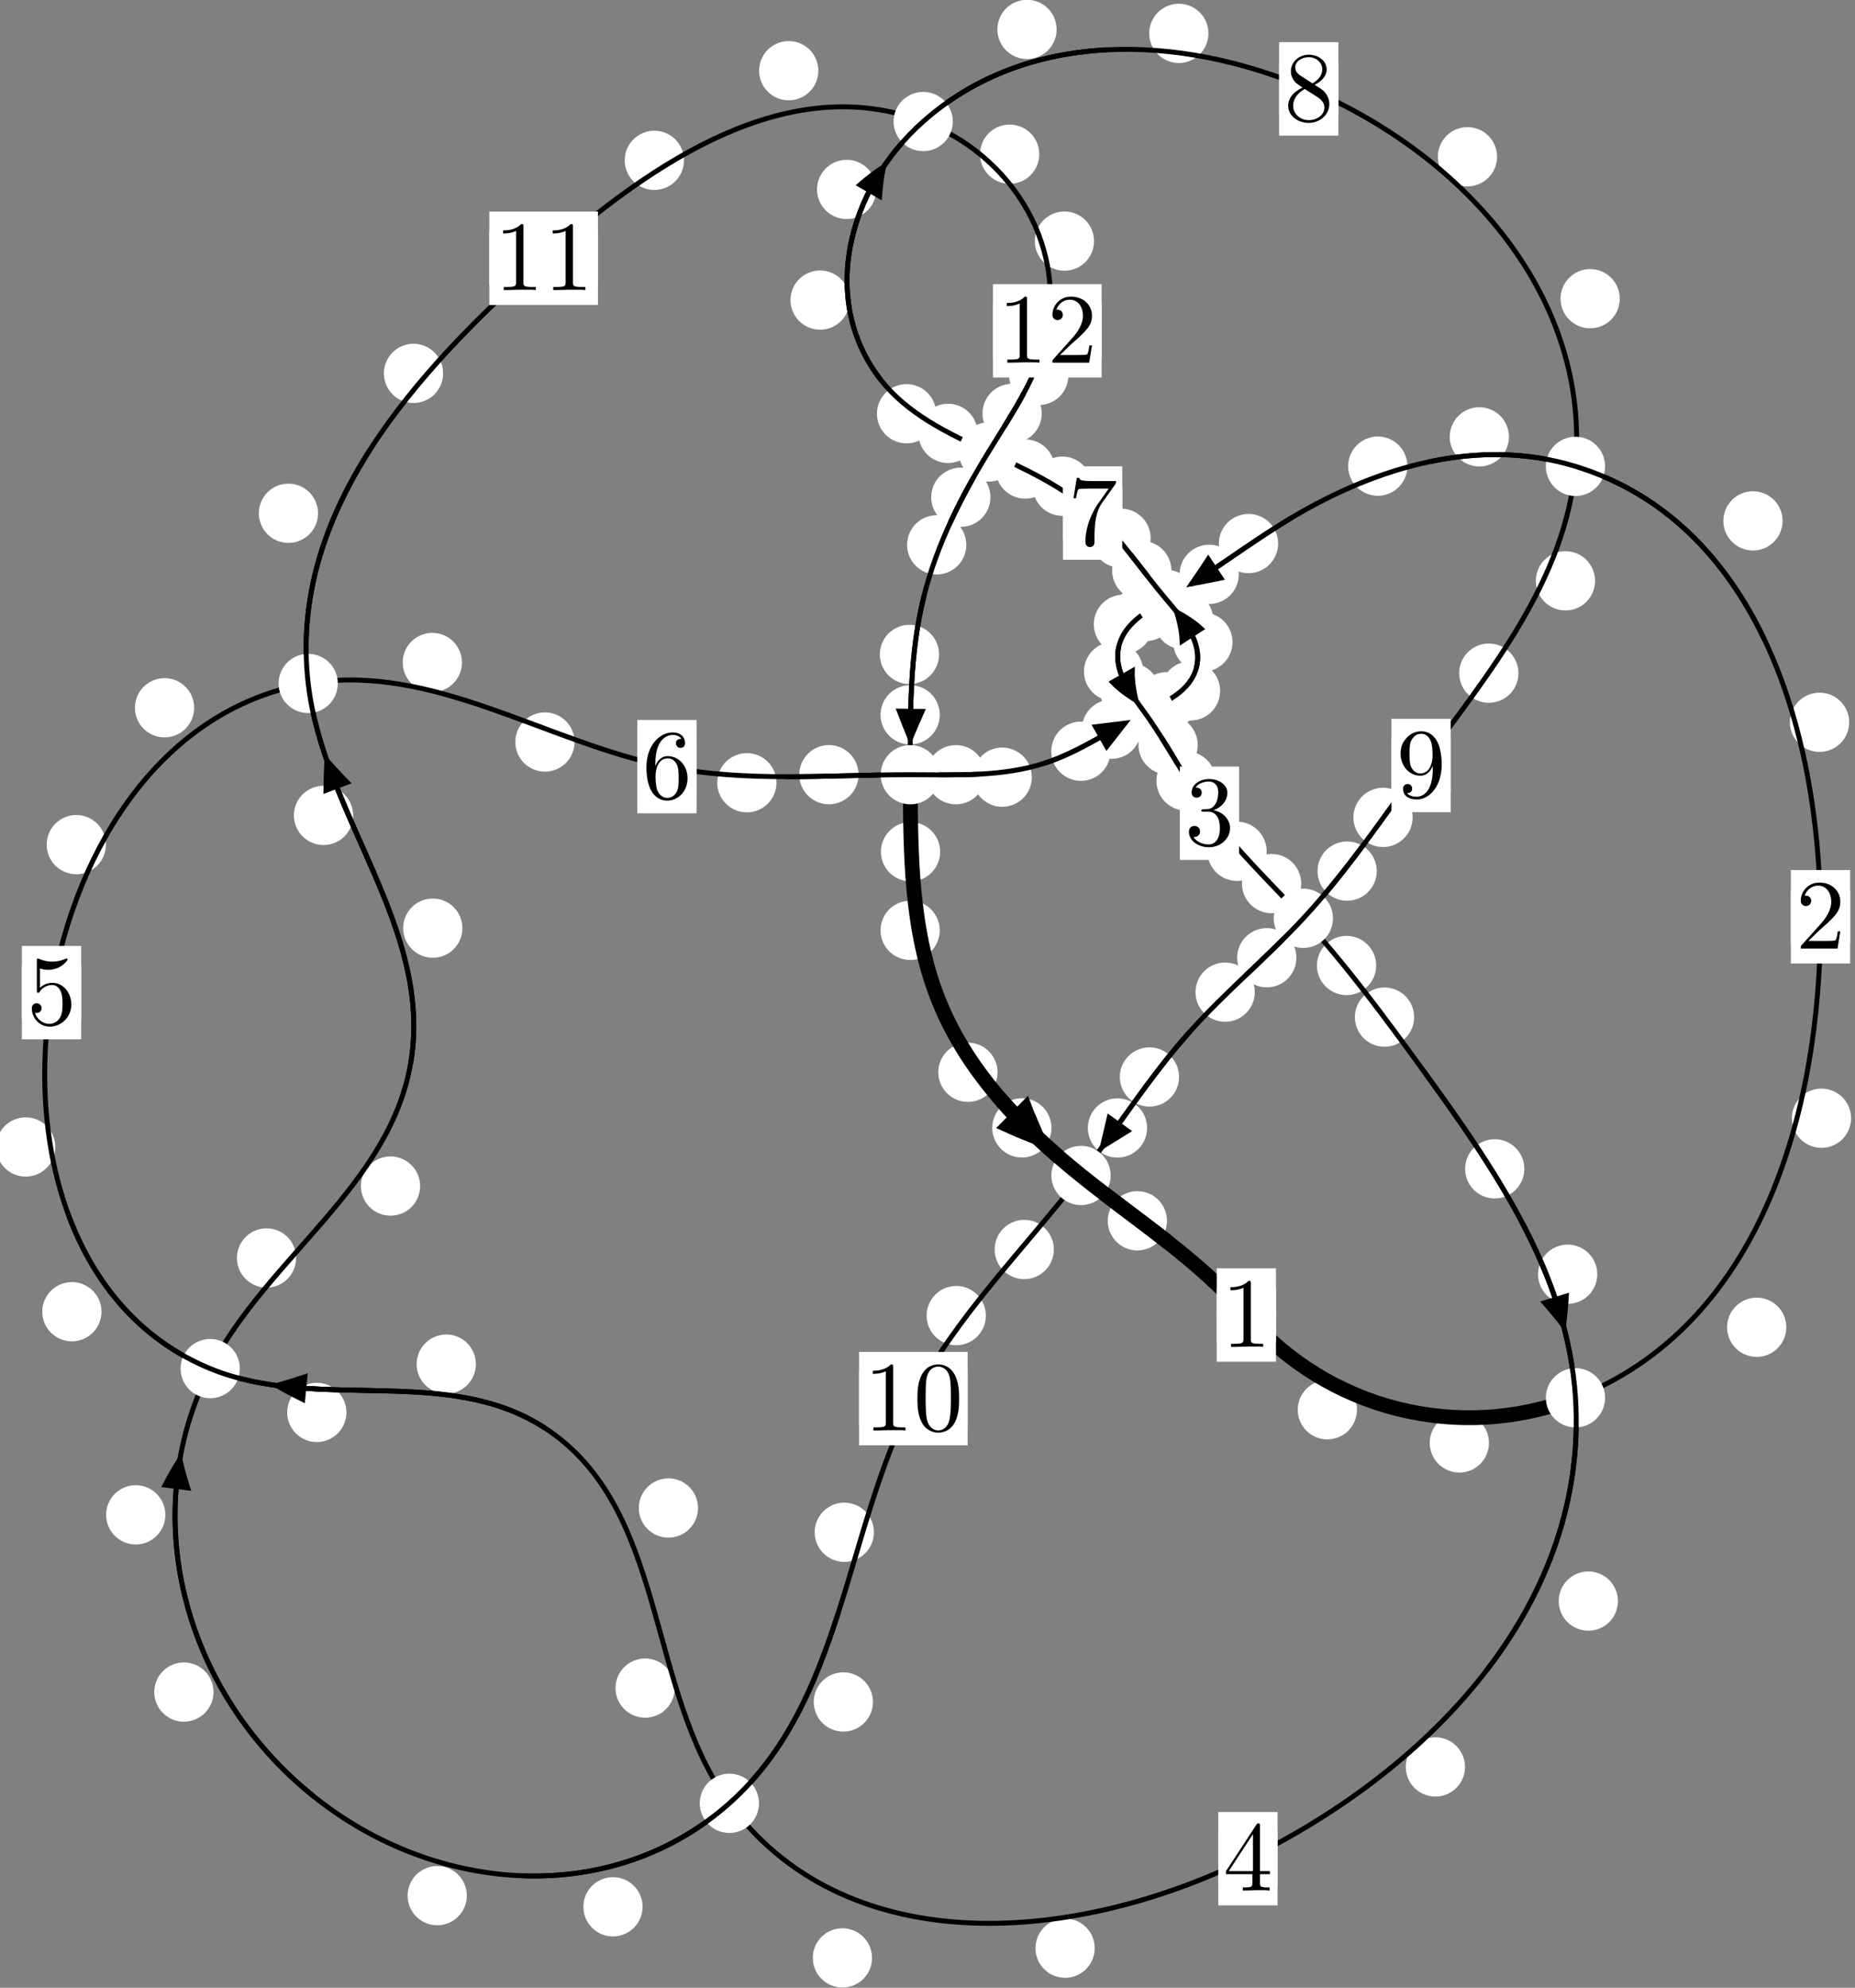 <?xml version="1.0"?>
<!-- Created by MetaPost 1.999 on 2021.07.05:2358 -->
<svg version="1.1" xmlns="http://www.w3.org/2000/svg" xmlns:xlink="http://www.w3.org/1999/xlink" width="187.21" height="200.514" viewBox="0 0 187.21 200.514">
<rect x="0" y="0" width="187.21" height="200.514" fill="#808080" stroke="none"/>
<!-- Original BoundingBox: -159.394974 -59.492401 27.815140 141.021103 -->
  <defs>
    <g transform="scale(0.01,0.01)" id="GLYPHcmr10_48">
      <path style="fill-rule: evenodd;" d="M460 -320C460 -400,455 -480,420 -554C374 -650,292 -666,250 -666C190 -666,117 -640,76 -547C44 -478,39 -400,39 -320C39 -245,43 -155,84 -79C127 2,200 22,249 22C303 22,379 1,423 -94C455 -163,460 -241,460 -320M249 -0C210 -0,151 -25,133 -121C122 -181,122 -273,122 -332C122 -396,122 -462,130 -516C149 -635,224 -644,249 -644C282 -644,348 -626,367 -527C377 -471,377 -395,377 -332C377 -257,377 -189,366 -125C351 -30,294 -0,249 -0"></path>
    </g>
    <g transform="scale(0.01,0.01)" id="GLYPHcmr10_49">
      <path style="fill-rule: evenodd;" d="M294 -640C294 -664,294 -666,271 -666C209 -602,121 -602,89 -602L89 -571C109 -571,168 -571,220 -597L220 -79C220 -43,217 -31,127 -31L95 -31L95 -0L257 -0L130 -3L217 -3L257 -3L297 -3L384 -3L419 -0L419 -31L387 -31C297 -31,294 -42,294 -79"></path>
    </g>
    <g transform="scale(0.01,0.01)" id="GLYPHcmr10_50">
      <path style="fill-rule: evenodd;" d="M127 -77L233 -180C389 -318,449 -372,449 -472C449 -586,359 -666,237 -666C124 -666,50 -574,50 -485C50 -429,100 -429,103 -429C120 -429,155 -441,155 -482C155 -508,137 -534,102 -534C94 -534,92 -534,89 -533C112 -598,166 -635,224 -635C315 -635,358 -554,358 -472C358 -392,308 -313,253 -251L61 -37C50 -26,50 -24,50 -0L421 -0L449 -174L424 -174C419 -144,412 -100,402 -85C395 -77,329 -77,307 -77"></path>
    </g>
    <g transform="scale(0.01,0.01)" id="GLYPHcmr10_51">
      <path style="fill-rule: evenodd;" d="M290 -352C372 -379,430 -449,430 -528C430 -610,342 -666,246 -666C145 -666,69 -606,69 -530C69 -497,91 -478,120 -478C151 -478,171 -500,171 -529C171 -579,124 -579,109 -579C140 -628,206 -641,242 -641C283 -641,338 -619,338 -529C338 -517,336 -459,310 -415C280 -367,246 -364,221 -363C213 -362,189 -360,182 -360C174 -359,167 -358,167 -348C167 -337,174 -337,191 -337L235 -337C317 -337,354 -269,354 -171C354 -35,285 -6,241 -6C198 -6,123 -23,88 -82C123 -77,154 -99,154 -137C154 -173,127 -193,98 -193C74 -193,42 -179,42 -135C42 -44,135 22,244 22C366 22,457 -69,457 -171C457 -253,394 -331,290 -352"></path>
    </g>
    <g transform="scale(0.01,0.01)" id="GLYPHcmr10_52">
      <path style="fill-rule: evenodd;" d="M294 -165L294 -78C294 -42,292 -31,218 -31L197 -31L197 -0L332 -0L238 -3L290 -3L332 -3L374 -3L427 -3L468 -0L468 -31L447 -31C373 -31,371 -42,371 -78L371 -165L471 -165L471 -196L371 -196L371 -651C371 -671,371 -677,355 -677C346 -677,343 -677,335 -665L28 -196L28 -165M300 -196L56 -196L300 -569"></path>
    </g>
    <g transform="scale(0.01,0.01)" id="GLYPHcmr10_53">
      <path style="fill-rule: evenodd;" d="M449 -201C449 -320,367 -420,259 -420C211 -420,168 -404,132 -369L132 -564C152 -558,185 -551,217 -551C340 -551,410 -642,410 -655C410 -661,407 -666,400 -666C399 -666,397 -666,392 -663C372 -654,323 -634,256 -634C216 -634,170 -641,123 -662C115 -665,113 -665,111 -665C101 -665,101 -657,101 -641L101 -345C101 -327,101 -319,115 -319C122 -319,124 -322,128 -328C139 -344,176 -398,257 -398C309 -398,334 -352,342 -334C358 -297,360 -258,360 -208C360 -173,360 -113,336 -71C312 -32,275 -6,229 -6C156 -6,99 -59,82 -118C85 -117,88 -116,99 -116C132 -116,149 -141,149 -165C149 -189,132 -214,99 -214C85 -214,50 -207,50 -161C50 -75,119 22,231 22C347 22,449 -74,449 -201"></path>
    </g>
    <g transform="scale(0.01,0.01)" id="GLYPHcmr10_54">
      <path style="fill-rule: evenodd;" d="M132 -328L132 -352C132 -605,256 -641,307 -641C331 -641,373 -635,395 -601C380 -601,340 -601,340 -556C340 -525,364 -510,386 -510C402 -510,432 -519,432 -558C432 -618,388 -666,305 -666C177 -666,42 -537,42 -316C42 -49,158 22,251 22C362 22,457 -72,457 -204C457 -331,368 -427,257 -427C189 -427,152 -376,132 -328M251 -6C188 -6,158 -66,152 -81C134 -128,134 -208,134 -226C134 -304,166 -404,256 -404C272 -404,318 -404,349 -342C367 -305,367 -254,367 -205C367 -157,367 -107,350 -71C320 -11,274 -6,251 -6"></path>
    </g>
    <g transform="scale(0.01,0.01)" id="GLYPHcmr10_55">
      <path style="fill-rule: evenodd;" d="M476 -609C485 -621,485 -623,485 -644L242 -644C120 -644,118 -657,114 -676L89 -676L56 -470L81 -470C84 -486,93 -549,106 -561C113 -567,191 -567,204 -567L411 -567C400 -551,321 -442,299 -409C209 -274,176 -135,176 -33C176 -23,176 22,222 22C268 22,268 -23,268 -33L268 -84C268 -139,271 -194,279 -248C283 -271,297 -357,341 -419"></path>
    </g>
    <g transform="scale(0.01,0.01)" id="GLYPHcmr10_56">
      <path style="fill-rule: evenodd;" d="M163 -457C117 -487,113 -521,113 -538C113 -599,178 -641,249 -641C322 -641,386 -589,386 -517C386 -460,347 -412,287 -377M309 -362C381 -399,430 -451,430 -517C430 -609,341 -666,250 -666C150 -666,69 -592,69 -499C69 -481,71 -436,113 -389C124 -377,161 -352,186 -335C128 -306,42 -250,42 -151C42 -45,144 22,249 22C362 22,457 -61,457 -168C457 -204,446 -249,408 -291C389 -312,373 -322,309 -362M209 -320L332 -242C360 -223,407 -193,407 -132C407 -58,332 -6,250 -6C164 -6,92 -68,92 -151C92 -209,124 -273,209 -320"></path>
    </g>
    <g transform="scale(0.01,0.01)" id="GLYPHcmr10_57">
      <path style="fill-rule: evenodd;" d="M367 -318L367 -286C367 -52,263 -6,205 -6C188 -6,134 -8,107 -42C151 -42,159 -71,159 -88C159 -119,135 -134,113 -134C97 -134,67 -125,67 -86C67 -19,121 22,206 22C335 22,457 -114,457 -329C457 -598,342 -666,253 -666C198 -666,149 -648,106 -603C65 -558,42 -516,42 -441C42 -316,130 -218,242 -218C303 -218,344 -260,367 -318M243 -241C227 -241,181 -241,150 -304C132 -341,132 -391,132 -440C132 -494,132 -541,153 -578C180 -628,218 -641,253 -641C299 -641,332 -607,349 -562C361 -530,365 -467,365 -421C365 -338,331 -241,243 -241"></path>
    </g>
  </defs>
  <path d="M136.947 142.21C136.947 141.418,136.632 140.658,136.072 140.097C135.511 139.537,134.751 139.222,133.958 139.222C133.166 139.222,132.406 139.537,131.845 140.097C131.285 140.658,130.97 141.418,130.97 142.21C130.97 143.003,131.285 143.763,131.845 144.324C132.406 144.884,133.166 145.199,133.958 145.199C134.751 145.199,135.511 144.884,136.072 144.324C136.632 143.763,136.947 143.003,136.947 142.21Z" style="fill: rgb(100%,100%,100%);stroke: none;"></path>
  <path d="M128.772 132.654C128.772 131.862,128.458 131.101,127.897 130.541C127.337 129.98,126.576 129.666,125.784 129.666C124.991 129.666,124.231 129.98,123.67 130.541C123.11 131.101,122.795 131.862,122.795 132.654C122.795 133.447,123.11 134.207,123.67 134.768C124.231 135.328,124.991 135.643,125.784 135.643C126.576 135.643,127.337 135.328,127.897 134.768C128.458 134.207,128.772 133.447,128.772 132.654Z" style="fill: rgb(100%,100%,100%);stroke: none;"></path>
  <path d="M180.278 133.889C180.278 133.096,179.963 132.336,179.403 131.775C178.842 131.215,178.082 130.9,177.289 130.9C176.497 130.9,175.737 131.215,175.176 131.775C174.616 132.336,174.301 133.096,174.301 133.889C174.301 134.681,174.616 135.441,175.176 136.002C175.737 136.562,176.497 136.877,177.289 136.877C178.082 136.877,178.842 136.562,179.403 136.002C179.963 135.441,180.278 134.681,180.278 133.889Z" style="fill: rgb(100%,100%,100%);stroke: none;"></path>
  <path d="M150.268 145.557C150.268 144.765,149.953 144.005,149.393 143.444C148.832 142.884,148.072 142.569,147.279 142.569C146.487 142.569,145.726 142.884,145.166 143.444C144.605 144.005,144.291 144.765,144.291 145.557C144.291 146.35,144.605 147.11,145.166 147.671C145.726 148.231,146.487 148.546,147.279 148.546C148.072 148.546,148.832 148.231,149.393 147.671C149.953 147.11,150.268 146.35,150.268 145.557Z" style="fill: rgb(100%,100%,100%);stroke: none;"></path>
  <path d="M186.621 72.861C186.621 72.069,186.306 71.309,185.745 70.748C185.185 70.188,184.425 69.873,183.632 69.873C182.839 69.873,182.079 70.188,181.519 70.748C180.958 71.309,180.643 72.069,180.643 72.861C180.643 73.654,180.958 74.414,181.519 74.975C182.079 75.535,182.839 75.85,183.632 75.85C184.425 75.85,185.185 75.535,185.745 74.975C186.306 74.414,186.621 73.654,186.621 72.861Z" style="fill: rgb(100%,100%,100%);stroke: none;"></path>
  <path d="M186.815 112.802C186.815 112.009,186.5 111.249,185.94 110.689C185.379 110.128,184.619 109.813,183.826 109.813C183.034 109.813,182.274 110.128,181.713 110.689C181.153 111.249,180.838 112.009,180.838 112.802C180.838 113.595,181.153 114.355,181.713 114.915C182.274 115.476,183.034 115.791,183.826 115.791C184.619 115.791,185.379 115.476,185.94 114.915C186.5 114.355,186.815 113.595,186.815 112.802Z" style="fill: rgb(100%,100%,100%);stroke: none;"></path>
  <path d="M152.286 44.067C152.286 43.274,151.971 42.514,151.411 41.954C150.851 41.393,150.09 41.078,149.298 41.078C148.505 41.078,147.745 41.393,147.184 41.954C146.624 42.514,146.309 43.274,146.309 44.067C146.309 44.86,146.624 45.62,147.184 46.18C147.745 46.741,148.505 47.056,149.298 47.056C150.09 47.056,150.851 46.741,151.411 46.18C151.971 45.62,152.286 44.86,152.286 44.067Z" style="fill: rgb(100%,100%,100%);stroke: none;"></path>
  <path d="M179.903 52.543C179.903 51.75,179.588 50.99,179.027 50.429C178.467 49.869,177.707 49.554,176.914 49.554C176.121 49.554,175.361 49.869,174.801 50.429C174.24 50.99,173.925 51.75,173.925 52.543C173.925 53.335,174.24 54.096,174.801 54.656C175.361 55.217,176.121 55.531,176.914 55.531C177.707 55.531,178.467 55.217,179.027 54.656C179.588 54.096,179.903 53.335,179.903 52.543Z" style="fill: rgb(100%,100%,100%);stroke: none;"></path>
  <path d="M128.991 54.831C128.991 54.038,128.676 53.278,128.116 52.717C127.555 52.157,126.795 51.842,126.002 51.842C125.21 51.842,124.449 52.157,123.889 52.717C123.328 53.278,123.013 54.038,123.013 54.831C123.013 55.623,123.328 56.384,123.889 56.944C124.449 57.505,125.21 57.82,126.002 57.82C126.795 57.82,127.555 57.505,128.116 56.944C128.676 56.384,128.991 55.623,128.991 54.831Z" style="fill: rgb(100%,100%,100%);stroke: none;"></path>
  <path d="M142.036 47.024C142.036 46.231,141.721 45.471,141.161 44.911C140.6 44.35,139.84 44.035,139.047 44.035C138.255 44.035,137.494 44.35,136.934 44.911C136.374 45.471,136.059 46.231,136.059 47.024C136.059 47.817,136.374 48.577,136.934 49.137C137.494 49.698,138.255 50.013,139.047 50.013C139.84 50.013,140.6 49.698,141.161 49.137C141.721 48.577,142.036 47.817,142.036 47.024Z" style="fill: rgb(100%,100%,100%);stroke: none;"></path>
  <path d="M118.625 61.684C118.625 60.891,118.31 60.131,117.75 59.571C117.189 59.01,116.429 58.695,115.636 58.695C114.844 58.695,114.084 59.01,113.523 59.571C112.963 60.131,112.648 60.891,112.648 61.684C112.648 62.477,112.963 63.237,113.523 63.797C114.084 64.358,114.844 64.673,115.636 64.673C116.429 64.673,117.189 64.358,117.75 63.797C118.31 63.237,118.625 62.477,118.625 61.684Z" style="fill: rgb(100%,100%,100%);stroke: none;"></path>
  <path d="M125.023 57.934C125.023 57.142,124.708 56.382,124.148 55.821C123.587 55.261,122.827 54.946,122.034 54.946C121.242 54.946,120.481 55.261,119.921 55.821C119.361 56.382,119.046 57.142,119.046 57.934C119.046 58.727,119.361 59.487,119.921 60.048C120.481 60.608,121.242 60.923,122.034 60.923C122.827 60.923,123.587 60.608,124.148 60.048C124.708 59.487,125.023 58.727,125.023 57.934Z" style="fill: rgb(100%,100%,100%);stroke: none;"></path>
  <path d="M115.373 67.737C115.373 66.945,115.058 66.185,114.497 65.624C113.937 65.064,113.177 64.749,112.384 64.749C111.591 64.749,110.831 65.064,110.271 65.624C109.71 66.185,109.395 66.945,109.395 67.737C109.395 68.53,109.71 69.29,110.271 69.851C110.831 70.411,111.591 70.726,112.384 70.726C113.177 70.726,113.937 70.411,114.497 69.851C115.058 69.29,115.373 68.53,115.373 67.737Z" style="fill: rgb(100%,100%,100%);stroke: none;"></path>
  <path d="M116.367 62.977C116.367 62.184,116.053 61.424,115.492 60.863C114.932 60.303,114.171 59.988,113.379 59.988C112.586 59.988,111.826 60.303,111.265 60.863C110.705 61.424,110.39 62.184,110.39 62.977C110.39 63.769,110.705 64.53,111.265 65.09C111.826 65.65,112.586 65.965,113.379 65.965C114.171 65.965,114.932 65.65,115.492 65.09C116.053 64.53,116.367 63.769,116.367 62.977Z" style="fill: rgb(100%,100%,100%);stroke: none;"></path>
  <path d="M120.875 75.148C120.875 74.355,120.56 73.595,120 73.035C119.439 72.474,118.679 72.159,117.886 72.159C117.094 72.159,116.333 72.474,115.773 73.035C115.212 73.595,114.897 74.355,114.897 75.148C114.897 75.941,115.212 76.701,115.773 77.261C116.333 77.822,117.094 78.137,117.886 78.137C118.679 78.137,119.439 77.822,120 77.261C120.56 76.701,120.875 75.941,120.875 75.148Z" style="fill: rgb(100%,100%,100%);stroke: none;"></path>
  <path d="M117.054 69.87C117.054 69.077,116.739 68.317,116.179 67.757C115.618 67.196,114.858 66.881,114.065 66.881C113.273 66.881,112.513 67.196,111.952 67.757C111.392 68.317,111.077 69.077,111.077 69.87C111.077 70.663,111.392 71.423,111.952 71.983C112.513 72.544,113.273 72.859,114.065 72.859C114.858 72.859,115.618 72.544,116.179 71.983C116.739 71.423,117.054 70.663,117.054 69.87Z" style="fill: rgb(100%,100%,100%);stroke: none;"></path>
  <path d="M127.833 85.88C127.833 85.087,127.518 84.327,126.958 83.767C126.397 83.206,125.637 82.891,124.845 82.891C124.052 82.891,123.292 83.206,122.731 83.767C122.171 84.327,121.856 85.087,121.856 85.88C121.856 86.673,122.171 87.433,122.731 87.993C123.292 88.554,124.052 88.869,124.845 88.869C125.637 88.869,126.397 88.554,126.958 87.993C127.518 87.433,127.833 86.673,127.833 85.88Z" style="fill: rgb(100%,100%,100%);stroke: none;"></path>
  <path d="M122.686 78.775C122.686 77.982,122.371 77.222,121.811 76.661C121.25 76.101,120.49 75.786,119.698 75.786C118.905 75.786,118.145 76.101,117.584 76.661C117.024 77.222,116.709 77.982,116.709 78.775C116.709 79.567,117.024 80.327,117.584 80.888C118.145 81.448,118.905 81.763,119.698 81.763C120.49 81.763,121.25 81.448,121.811 80.888C122.371 80.327,122.686 79.567,122.686 78.775Z" style="fill: rgb(100%,100%,100%);stroke: none;"></path>
  <path d="M138.886 97.395C138.886 96.603,138.571 95.843,138.01 95.282C137.45 94.722,136.69 94.407,135.897 94.407C135.104 94.407,134.344 94.722,133.784 95.282C133.223 95.843,132.908 96.603,132.908 97.395C132.908 98.188,133.223 98.948,133.784 99.509C134.344 100.069,135.104 100.384,135.897 100.384C136.69 100.384,137.45 100.069,138.01 99.509C138.571 98.948,138.886 98.188,138.886 97.395Z" style="fill: rgb(100%,100%,100%);stroke: none;"></path>
  <path d="M131.321 89.136C131.321 88.343,131.006 87.583,130.446 87.022C129.886 86.462,129.125 86.147,128.333 86.147C127.54 86.147,126.78 86.462,126.219 87.022C125.659 87.583,125.344 88.343,125.344 89.136C125.344 89.928,125.659 90.688,126.219 91.249C126.78 91.809,127.54 92.124,128.333 92.124C129.125 92.124,129.886 91.809,130.446 91.249C131.006 90.688,131.321 89.928,131.321 89.136Z" style="fill: rgb(100%,100%,100%);stroke: none;"></path>
  <path d="M153.838 117.906C153.838 117.114,153.523 116.353,152.963 115.793C152.402 115.232,151.642 114.918,150.85 114.918C150.057 114.918,149.297 115.232,148.736 115.793C148.176 116.353,147.861 117.114,147.861 117.906C147.861 118.699,148.176 119.459,148.736 120.02C149.297 120.58,150.057 120.895,150.85 120.895C151.642 120.895,152.402 120.58,152.963 120.02C153.523 119.459,153.838 118.699,153.838 117.906Z" style="fill: rgb(100%,100%,100%);stroke: none;"></path>
  <path d="M142.716 102.603C142.716 101.811,142.401 101.05,141.84 100.49C141.28 99.929,140.52 99.614,139.727 99.614C138.934 99.614,138.174 99.929,137.614 100.49C137.053 101.05,136.738 101.811,136.738 102.603C136.738 103.396,137.053 104.156,137.614 104.717C138.174 105.277,138.934 105.592,139.727 105.592C140.52 105.592,141.28 105.277,141.84 104.717C142.401 104.156,142.716 103.396,142.716 102.603Z" style="fill: rgb(100%,100%,100%);stroke: none;"></path>
  <path d="M163.285 161.509C163.285 160.716,162.97 159.956,162.41 159.396C161.849 158.835,161.089 158.52,160.296 158.52C159.504 158.52,158.744 158.835,158.183 159.396C157.623 159.956,157.308 160.716,157.308 161.509C157.308 162.302,157.623 163.062,158.183 163.622C158.744 164.183,159.504 164.498,160.296 164.498C161.089 164.498,161.849 164.183,162.41 163.622C162.97 163.062,163.285 162.302,163.285 161.509Z" style="fill: rgb(100%,100%,100%);stroke: none;"></path>
  <path d="M161.201 128.538C161.201 127.745,160.886 126.985,160.326 126.425C159.765 125.864,159.005 125.549,158.212 125.549C157.42 125.549,156.659 125.864,156.099 126.425C155.538 126.985,155.224 127.745,155.224 128.538C155.224 129.331,155.538 130.091,156.099 130.651C156.659 131.212,157.42 131.527,158.212 131.527C159.005 131.527,159.765 131.212,160.326 130.651C160.886 130.091,161.201 129.331,161.201 128.538Z" style="fill: rgb(100%,100%,100%);stroke: none;"></path>
  <path d="M110.48 196.523C110.48 195.73,110.165 194.97,109.604 194.41C109.044 193.849,108.284 193.534,107.491 193.534C106.698 193.534,105.938 193.849,105.378 194.41C104.817 194.97,104.502 195.73,104.502 196.523C104.502 197.316,104.817 198.076,105.378 198.636C105.938 199.197,106.698 199.512,107.491 199.512C108.284 199.512,109.044 199.197,109.604 198.636C110.165 198.076,110.48 197.316,110.48 196.523Z" style="fill: rgb(100%,100%,100%);stroke: none;"></path>
  <path d="M147.852 178.238C147.852 177.446,147.537 176.686,146.977 176.125C146.416 175.565,145.656 175.25,144.863 175.25C144.071 175.25,143.311 175.565,142.75 176.125C142.19 176.686,141.875 177.446,141.875 178.238C141.875 179.031,142.19 179.791,142.75 180.352C143.311 180.912,144.071 181.227,144.863 181.227C145.656 181.227,146.416 180.912,146.977 180.352C147.537 179.791,147.852 179.031,147.852 178.238Z" style="fill: rgb(100%,100%,100%);stroke: none;"></path>
  <path d="M68.095 170.286C68.095 169.493,67.78 168.733,67.219 168.173C66.659 167.612,65.899 167.297,65.106 167.297C64.313 167.297,63.553 167.612,62.993 168.173C62.432 168.733,62.117 169.493,62.117 170.286C62.117 171.079,62.432 171.839,62.993 172.399C63.553 172.96,64.313 173.275,65.106 173.275C65.899 173.275,66.659 172.96,67.219 172.399C67.78 171.839,68.095 171.079,68.095 170.286Z" style="fill: rgb(100%,100%,100%);stroke: none;"></path>
  <path d="M88.008 197.504C88.008 196.711,87.693 195.951,87.132 195.39C86.572 194.83,85.812 194.515,85.019 194.515C84.226 194.515,83.466 194.83,82.906 195.39C82.345 195.951,82.03 196.711,82.03 197.504C82.03 198.296,82.345 199.057,82.906 199.617C83.466 200.177,84.226 200.492,85.019 200.492C85.812 200.492,86.572 200.177,87.132 199.617C87.693 199.057,88.008 198.296,88.008 197.504Z" style="fill: rgb(100%,100%,100%);stroke: none;"></path>
  <path d="M48.026 137.606C48.026 136.813,47.711 136.053,47.15 135.493C46.59 134.932,45.83 134.617,45.037 134.617C44.244 134.617,43.484 134.932,42.924 135.493C42.363 136.053,42.048 136.813,42.048 137.606C42.048 138.399,42.363 139.159,42.924 139.719C43.484 140.28,44.244 140.595,45.037 140.595C45.83 140.595,46.59 140.28,47.15 139.719C47.711 139.159,48.026 138.399,48.026 137.606Z" style="fill: rgb(100%,100%,100%);stroke: none;"></path>
  <path d="M70.446 152.121C70.446 151.328,70.131 150.568,69.571 150.007C69.01 149.447,68.25 149.132,67.457 149.132C66.665 149.132,65.904 149.447,65.344 150.007C64.783 150.568,64.469 151.328,64.469 152.121C64.469 152.913,64.783 153.674,65.344 154.234C65.904 154.795,66.665 155.109,67.457 155.109C68.25 155.109,69.01 154.795,69.571 154.234C70.131 153.674,70.446 152.913,70.446 152.121Z" style="fill: rgb(100%,100%,100%);stroke: none;"></path>
  <path d="M10.243 132.32C10.243 131.527,9.928 130.767,9.367 130.207C8.807 129.646,8.046 129.331,7.254 129.331C6.461 129.331,5.701 129.646,5.14 130.207C4.58 130.767,4.265 131.527,4.265 132.32C4.265 133.113,4.58 133.873,5.14 134.433C5.701 134.994,6.461 135.309,7.254 135.309C8.046 135.309,8.807 134.994,9.367 134.433C9.928 133.873,10.243 133.113,10.243 132.32Z" style="fill: rgb(100%,100%,100%);stroke: none;"></path>
  <path d="M34.961 142.479C34.961 141.686,34.646 140.926,34.086 140.366C33.525 139.805,32.765 139.49,31.972 139.49C31.18 139.49,30.42 139.805,29.859 140.366C29.299 140.926,28.984 141.686,28.984 142.479C28.984 143.272,29.299 144.032,29.859 144.592C30.42 145.153,31.18 145.468,31.972 145.468C32.765 145.468,33.525 145.153,34.086 144.592C34.646 144.032,34.961 143.272,34.961 142.479Z" style="fill: rgb(100%,100%,100%);stroke: none;"></path>
  <path d="M10.688 85.201C10.688 84.409,10.373 83.649,9.813 83.088C9.253 82.528,8.492 82.213,7.7 82.213C6.907 82.213,6.147 82.528,5.586 83.088C5.026 83.649,4.711 84.409,4.711 85.201C4.711 85.994,5.026 86.754,5.586 87.315C6.147 87.875,6.907 88.19,7.7 88.19C8.492 88.19,9.253 87.875,9.813 87.315C10.373 86.754,10.688 85.994,10.688 85.201Z" style="fill: rgb(100%,100%,100%);stroke: none;"></path>
  <path d="M5.583 115.702C5.583 114.91,5.268 114.149,4.707 113.589C4.147 113.028,3.386 112.714,2.594 112.714C1.801 112.714,1.041 113.028,0.48 113.589C-0.08 114.149,-0.395 114.91,-0.395 115.702C-0.395 116.495,-0.08 117.255,0.48 117.816C1.041 118.376,1.801 118.691,2.594 118.691C3.386 118.691,4.147 118.376,4.707 117.816C5.268 117.255,5.583 116.495,5.583 115.702Z" style="fill: rgb(100%,100%,100%);stroke: none;"></path>
  <path d="M46.621 66.828C46.621 66.035,46.306 65.275,45.745 64.714C45.185 64.154,44.425 63.839,43.632 63.839C42.839 63.839,42.079 64.154,41.519 64.714C40.958 65.275,40.643 66.035,40.643 66.828C40.643 67.62,40.958 68.381,41.519 68.941C42.079 69.501,42.839 69.816,43.632 69.816C44.425 69.816,45.185 69.501,45.745 68.941C46.306 68.381,46.621 67.62,46.621 66.828Z" style="fill: rgb(100%,100%,100%);stroke: none;"></path>
  <path d="M19.595 71.395C19.595 70.603,19.28 69.843,18.719 69.282C18.159 68.722,17.399 68.407,16.606 68.407C15.813 68.407,15.053 68.722,14.493 69.282C13.932 69.843,13.617 70.603,13.617 71.395C13.617 72.188,13.932 72.948,14.493 73.509C15.053 74.069,15.813 74.384,16.606 74.384C17.399 74.384,18.159 74.069,18.719 73.509C19.28 72.948,19.595 72.188,19.595 71.395Z" style="fill: rgb(100%,100%,100%);stroke: none;"></path>
  <path d="M78.363 78.961C78.363 78.168,78.048 77.408,77.488 76.847C76.927 76.287,76.167 75.972,75.374 75.972C74.582 75.972,73.822 76.287,73.261 76.847C72.701 77.408,72.386 78.168,72.386 78.961C72.386 79.753,72.701 80.514,73.261 81.074C73.822 81.635,74.582 81.949,75.374 81.949C76.167 81.949,76.927 81.635,77.488 81.074C78.048 80.514,78.363 79.753,78.363 78.961Z" style="fill: rgb(100%,100%,100%);stroke: none;"></path>
  <path d="M57.986 74.85C57.986 74.058,57.671 73.298,57.11 72.737C56.55 72.177,55.79 71.862,54.997 71.862C54.204 71.862,53.444 72.177,52.884 72.737C52.323 73.298,52.008 74.058,52.008 74.85C52.008 75.643,52.323 76.403,52.884 76.964C53.444 77.524,54.204 77.839,54.997 77.839C55.79 77.839,56.55 77.524,57.11 76.964C57.671 76.403,57.986 75.643,57.986 74.85Z" style="fill: rgb(100%,100%,100%);stroke: none;"></path>
  <path d="M99.457 78.151C99.457 77.358,99.142 76.598,98.581 76.037C98.021 75.477,97.261 75.162,96.468 75.162C95.675 75.162,94.915 75.477,94.355 76.037C93.794 76.598,93.479 77.358,93.479 78.151C93.479 78.943,93.794 79.703,94.355 80.264C94.915 80.824,95.675 81.139,96.468 81.139C97.261 81.139,98.021 80.824,98.581 80.264C99.142 79.703,99.457 78.943,99.457 78.151Z" style="fill: rgb(100%,100%,100%);stroke: none;"></path>
  <path d="M86.645 78.144C86.645 77.352,86.33 76.592,85.769 76.031C85.209 75.471,84.449 75.156,83.656 75.156C82.863 75.156,82.103 75.471,81.543 76.031C80.982 76.592,80.667 77.352,80.667 78.144C80.667 78.937,80.982 79.697,81.543 80.258C82.103 80.818,82.863 81.133,83.656 81.133C84.449 81.133,85.209 80.818,85.769 80.258C86.33 79.697,86.645 78.937,86.645 78.144Z" style="fill: rgb(100%,100%,100%);stroke: none;"></path>
  <path d="M112.073 75.781C112.073 74.988,111.758 74.228,111.198 73.668C110.637 73.107,109.877 72.792,109.084 72.792C108.292 72.792,107.532 73.107,106.971 73.668C106.411 74.228,106.096 74.988,106.096 75.781C106.096 76.574,106.411 77.334,106.971 77.894C107.532 78.455,108.292 78.77,109.084 78.77C109.877 78.77,110.637 78.455,111.198 77.894C111.758 77.334,112.073 76.574,112.073 75.781Z" style="fill: rgb(100%,100%,100%);stroke: none;"></path>
  <path d="M104.134 78.399C104.134 77.606,103.819 76.846,103.259 76.285C102.698 75.725,101.938 75.41,101.146 75.41C100.353 75.41,99.593 75.725,99.032 76.285C98.472 76.846,98.157 77.606,98.157 78.399C98.157 79.191,98.472 79.951,99.032 80.512C99.593 81.072,100.353 81.387,101.146 81.387C101.938 81.387,102.698 81.072,103.259 80.512C103.819 79.951,104.134 79.191,104.134 78.399Z" style="fill: rgb(100%,100%,100%);stroke: none;"></path>
  <path d="M120.698 70.795C120.698 70.002,120.383 69.242,119.823 68.682C119.262 68.121,118.502 67.806,117.709 67.806C116.917 67.806,116.157 68.121,115.596 68.682C115.036 69.242,114.721 70.002,114.721 70.795C114.721 71.588,115.036 72.348,115.596 72.908C116.157 73.469,116.917 73.784,117.709 73.784C118.502 73.784,119.262 73.469,119.823 72.908C120.383 72.348,120.698 71.588,120.698 70.795Z" style="fill: rgb(100%,100%,100%);stroke: none;"></path>
  <path d="M115.162 73.56C115.162 72.768,114.848 72.008,114.287 71.447C113.727 70.887,112.966 70.572,112.174 70.572C111.381 70.572,110.621 70.887,110.06 71.447C109.5 72.008,109.185 72.768,109.185 73.56C109.185 74.353,109.5 75.113,110.06 75.674C110.621 76.234,111.381 76.549,112.174 76.549C112.966 76.549,113.727 76.234,114.287 75.674C114.848 75.113,115.162 74.353,115.162 73.56Z" style="fill: rgb(100%,100%,100%);stroke: none;"></path>
  <path d="M124.385 64.769C124.385 63.976,124.071 63.216,123.51 62.656C122.95 62.095,122.189 61.78,121.397 61.78C120.604 61.78,119.844 62.095,119.283 62.656C118.723 63.216,118.408 63.976,118.408 64.769C118.408 65.562,118.723 66.322,119.283 66.882C119.844 67.443,120.604 67.758,121.397 67.758C122.189 67.758,122.95 67.443,123.51 66.882C124.071 66.322,124.385 65.562,124.385 64.769Z" style="fill: rgb(100%,100%,100%);stroke: none;"></path>
  <path d="M123.136 69.695C123.136 68.902,122.821 68.142,122.26 67.581C121.7 67.021,120.94 66.706,120.147 66.706C119.354 66.706,118.594 67.021,118.034 67.581C117.473 68.142,117.158 68.902,117.158 69.695C117.158 70.487,117.473 71.248,118.034 71.808C118.594 72.369,119.354 72.683,120.147 72.683C120.94 72.683,121.7 72.369,122.26 71.808C122.821 71.248,123.136 70.487,123.136 69.695Z" style="fill: rgb(100%,100%,100%);stroke: none;"></path>
  <path d="M118.218 57.555C118.218 56.762,117.903 56.002,117.342 55.441C116.782 54.881,116.022 54.566,115.229 54.566C114.436 54.566,113.676 54.881,113.116 55.441C112.555 56.002,112.24 56.762,112.24 57.555C112.24 58.347,112.555 59.108,113.116 59.668C113.676 60.229,114.436 60.543,115.229 60.543C116.022 60.543,116.782 60.229,117.342 59.668C117.903 59.108,118.218 58.347,118.218 57.555Z" style="fill: rgb(100%,100%,100%);stroke: none;"></path>
  <path d="M122.438 62.523C122.438 61.731,122.123 60.971,121.563 60.41C121.002 59.85,120.242 59.535,119.45 59.535C118.657 59.535,117.897 59.85,117.336 60.41C116.776 60.971,116.461 61.731,116.461 62.523C116.461 63.316,116.776 64.076,117.336 64.637C117.897 65.197,118.657 65.512,119.45 65.512C120.242 65.512,121.002 65.197,121.563 64.637C122.123 64.076,122.438 63.316,122.438 62.523Z" style="fill: rgb(100%,100%,100%);stroke: none;"></path>
  <path d="M110.2 49.042C110.2 48.25,109.885 47.49,109.325 46.929C108.764 46.369,108.004 46.054,107.211 46.054C106.419 46.054,105.659 46.369,105.098 46.929C104.538 47.49,104.223 48.25,104.223 49.042C104.223 49.835,104.538 50.595,105.098 51.156C105.659 51.716,106.419 52.031,107.211 52.031C108.004 52.031,108.764 51.716,109.325 51.156C109.885 50.595,110.2 49.835,110.2 49.042Z" style="fill: rgb(100%,100%,100%);stroke: none;"></path>
  <path d="M116.126 54.294C116.126 53.502,115.811 52.741,115.251 52.181C114.69 51.621,113.93 51.306,113.137 51.306C112.345 51.306,111.585 51.621,111.024 52.181C110.464 52.741,110.149 53.502,110.149 54.294C110.149 55.087,110.464 55.847,111.024 56.408C111.585 56.968,112.345 57.283,113.137 57.283C113.93 57.283,114.69 56.968,115.251 56.408C115.811 55.847,116.126 55.087,116.126 54.294Z" style="fill: rgb(100%,100%,100%);stroke: none;"></path>
  <path d="M98.664 43.717C98.664 42.924,98.349 42.164,97.788 41.604C97.228 41.043,96.468 40.728,95.675 40.728C94.882 40.728,94.122 41.043,93.562 41.604C93.001 42.164,92.686 42.924,92.686 43.717C92.686 44.51,93.001 45.27,93.562 45.83C94.122 46.391,94.882 46.706,95.675 46.706C96.468 46.706,97.228 46.391,97.788 45.83C98.349 45.27,98.664 44.51,98.664 43.717Z" style="fill: rgb(100%,100%,100%);stroke: none;"></path>
  <path d="M106.452 47.311C106.452 46.519,106.137 45.759,105.577 45.198C105.016 44.638,104.256 44.323,103.464 44.323C102.671 44.323,101.911 44.638,101.35 45.198C100.79 45.759,100.475 46.519,100.475 47.311C100.475 48.104,100.79 48.864,101.35 49.425C101.911 49.985,102.671 50.3,103.464 50.3C104.256 50.3,105.016 49.985,105.577 49.425C106.137 48.864,106.452 48.104,106.452 47.311Z" style="fill: rgb(100%,100%,100%);stroke: none;"></path>
  <path d="M85.754 30.271C85.754 29.479,85.439 28.718,84.879 28.158C84.318 27.598,83.558 27.283,82.765 27.283C81.973 27.283,81.212 27.598,80.652 28.158C80.091 28.718,79.777 29.479,79.777 30.271C79.777 31.064,80.091 31.824,80.652 32.385C81.212 32.945,81.973 33.26,82.765 33.26C83.558 33.26,84.318 32.945,84.879 32.385C85.439 31.824,85.754 31.064,85.754 30.271Z" style="fill: rgb(100%,100%,100%);stroke: none;"></path>
  <path d="M94.479 41.736C94.479 40.944,94.164 40.184,93.604 39.623C93.044 39.063,92.283 38.748,91.491 38.748C90.698 38.748,89.938 39.063,89.377 39.623C88.817 40.184,88.502 40.944,88.502 41.736C88.502 42.529,88.817 43.289,89.377 43.85C89.938 44.41,90.698 44.725,91.491 44.725C92.283 44.725,93.044 44.41,93.604 43.85C94.164 43.289,94.479 42.529,94.479 41.736Z" style="fill: rgb(100%,100%,100%);stroke: none;"></path>
  <path d="M106.635 2.968C106.635 2.175,106.32 1.415,105.76 0.854C105.199 0.294,104.439 -0.021,103.647 -0.021C102.854 -0.021,102.094 0.294,101.533 0.854C100.973 1.415,100.658 2.175,100.658 2.968C100.658 3.76,100.973 4.52,101.533 5.081C102.094 5.641,102.854 5.956,103.647 5.956C104.439 5.956,105.199 5.641,105.76 5.081C106.32 4.52,106.635 3.76,106.635 2.968Z" style="fill: rgb(100%,100%,100%);stroke: none;"></path>
  <path d="M88.435 19.108C88.435 18.315,88.12 17.555,87.559 16.995C86.999 16.434,86.239 16.119,85.446 16.119C84.653 16.119,83.893 16.434,83.333 16.995C82.772 17.555,82.457 18.315,82.457 19.108C82.457 19.901,82.772 20.661,83.333 21.221C83.893 21.782,84.653 22.097,85.446 22.097C86.239 22.097,86.999 21.782,87.559 21.221C88.12 20.661,88.435 19.901,88.435 19.108Z" style="fill: rgb(100%,100%,100%);stroke: none;"></path>
  <path d="M151.087 15.813C151.087 15.02,150.772 14.26,150.211 13.699C149.651 13.139,148.891 12.824,148.098 12.824C147.305 12.824,146.545 13.139,145.985 13.699C145.424 14.26,145.109 15.02,145.109 15.813C145.109 16.605,145.424 17.365,145.985 17.926C146.545 18.486,147.305 18.801,148.098 18.801C148.891 18.801,149.651 18.486,150.211 17.926C150.772 17.365,151.087 16.605,151.087 15.813Z" style="fill: rgb(100%,100%,100%);stroke: none;"></path>
  <path d="M121.958 3.367C121.958 2.574,121.643 1.814,121.083 1.254C120.522 0.693,119.762 0.378,118.969 0.378C118.177 0.378,117.416 0.693,116.856 1.254C116.295 1.814,115.981 2.574,115.981 3.367C115.981 4.16,116.295 4.92,116.856 5.48C117.416 6.041,118.177 6.356,118.969 6.356C119.762 6.356,120.522 6.041,121.083 5.48C121.643 4.92,121.958 4.16,121.958 3.367Z" style="fill: rgb(100%,100%,100%);stroke: none;"></path>
  <path d="M160.977 58.591C160.977 57.798,160.662 57.038,160.101 56.478C159.541 55.917,158.781 55.602,157.988 55.602C157.195 55.602,156.435 55.917,155.875 56.478C155.314 57.038,154.999 57.798,154.999 58.591C154.999 59.384,155.314 60.144,155.875 60.704C156.435 61.265,157.195 61.58,157.988 61.58C158.781 61.58,159.541 61.265,160.101 60.704C160.662 60.144,160.977 59.384,160.977 58.591Z" style="fill: rgb(100%,100%,100%);stroke: none;"></path>
  <path d="M163.471 30.13C163.471 29.338,163.157 28.577,162.596 28.017C162.036 27.457,161.275 27.142,160.483 27.142C159.69 27.142,158.93 27.457,158.369 28.017C157.809 28.577,157.494 29.338,157.494 30.13C157.494 30.923,157.809 31.683,158.369 32.244C158.93 32.804,159.69 33.119,160.483 33.119C161.275 33.119,162.036 32.804,162.596 32.244C163.157 31.683,163.471 30.923,163.471 30.13Z" style="fill: rgb(100%,100%,100%);stroke: none;"></path>
  <path d="M142.567 82.455C142.567 81.662,142.252 80.902,141.691 80.342C141.131 79.781,140.371 79.466,139.578 79.466C138.785 79.466,138.025 79.781,137.465 80.342C136.904 80.902,136.589 81.662,136.589 82.455C136.589 83.248,136.904 84.008,137.465 84.568C138.025 85.129,138.785 85.444,139.578 85.444C140.371 85.444,141.131 85.129,141.691 84.568C142.252 84.008,142.567 83.248,142.567 82.455Z" style="fill: rgb(100%,100%,100%);stroke: none;"></path>
  <path d="M153.243 67.905C153.243 67.112,152.928 66.352,152.367 65.792C151.807 65.231,151.046 64.916,150.254 64.916C149.461 64.916,148.701 65.231,148.14 65.792C147.58 66.352,147.265 67.112,147.265 67.905C147.265 68.698,147.58 69.458,148.14 70.018C148.701 70.579,149.461 70.894,150.254 70.894C151.046 70.894,151.807 70.579,152.367 70.018C152.928 69.458,153.243 68.698,153.243 67.905Z" style="fill: rgb(100%,100%,100%);stroke: none;"></path>
  <path d="M130.836 96.611C130.836 95.819,130.521 95.058,129.96 94.498C129.4 93.937,128.639 93.622,127.847 93.622C127.054 93.622,126.294 93.937,125.733 94.498C125.173 95.058,124.858 95.819,124.858 96.611C124.858 97.404,125.173 98.164,125.733 98.725C126.294 99.285,127.054 99.6,127.847 99.6C128.639 99.6,129.4 99.285,129.96 98.725C130.521 98.164,130.836 97.404,130.836 96.611Z" style="fill: rgb(100%,100%,100%);stroke: none;"></path>
  <path d="M138.944 87.872C138.944 87.079,138.629 86.319,138.068 85.759C137.508 85.198,136.748 84.883,135.955 84.883C135.162 84.883,134.402 85.198,133.842 85.759C133.281 86.319,132.966 87.079,132.966 87.872C132.966 88.665,133.281 89.425,133.842 89.985C134.402 90.546,135.162 90.861,135.955 90.861C136.748 90.861,137.508 90.546,138.068 89.985C138.629 89.425,138.944 88.665,138.944 87.872Z" style="fill: rgb(100%,100%,100%);stroke: none;"></path>
  <path d="M118.993 108.64C118.993 107.848,118.678 107.088,118.117 106.527C117.557 105.967,116.796 105.652,116.004 105.652C115.211 105.652,114.451 105.967,113.89 106.527C113.33 107.088,113.015 107.848,113.015 108.64C113.015 109.433,113.33 110.193,113.89 110.754C114.451 111.314,115.211 111.629,116.004 111.629C116.796 111.629,117.557 111.314,118.117 110.754C118.678 110.193,118.993 109.433,118.993 108.64Z" style="fill: rgb(100%,100%,100%);stroke: none;"></path>
  <path d="M126.632 100.084C126.632 99.292,126.317 98.531,125.756 97.971C125.196 97.41,124.436 97.096,123.643 97.096C122.85 97.096,122.09 97.41,121.53 97.971C120.969 98.531,120.654 99.292,120.654 100.084C120.654 100.877,120.969 101.637,121.53 102.198C122.09 102.758,122.85 103.073,123.643 103.073C124.436 103.073,125.196 102.758,125.756 102.198C126.317 101.637,126.632 100.877,126.632 100.084Z" style="fill: rgb(100%,100%,100%);stroke: none;"></path>
  <path d="M106.357 126.043C106.357 125.251,106.042 124.491,105.481 123.93C104.921 123.37,104.161 123.055,103.368 123.055C102.575 123.055,101.815 123.37,101.255 123.93C100.694 124.491,100.379 125.251,100.379 126.043C100.379 126.836,100.694 127.596,101.255 128.157C101.815 128.717,102.575 129.032,103.368 129.032C104.161 129.032,104.921 128.717,105.481 128.157C106.042 127.596,106.357 126.836,106.357 126.043Z" style="fill: rgb(100%,100%,100%);stroke: none;"></path>
  <path d="M115.767 113.784C115.767 112.991,115.452 112.231,114.891 111.671C114.331 111.11,113.571 110.795,112.778 110.795C111.985 110.795,111.225 111.11,110.665 111.671C110.104 112.231,109.789 112.991,109.789 113.784C109.789 114.577,110.104 115.337,110.665 115.897C111.225 116.458,111.985 116.773,112.778 116.773C113.571 116.773,114.331 116.458,114.891 115.897C115.452 115.337,115.767 114.577,115.767 113.784Z" style="fill: rgb(100%,100%,100%);stroke: none;"></path>
  <path d="M88.197 154.568C88.197 153.775,87.882 153.015,87.322 152.454C86.761 151.894,86.001 151.579,85.208 151.579C84.416 151.579,83.656 151.894,83.095 152.454C82.535 153.015,82.22 153.775,82.22 154.568C82.22 155.36,82.535 156.12,83.095 156.681C83.656 157.241,84.416 157.556,85.208 157.556C86.001 157.556,86.761 157.241,87.322 156.681C87.882 156.12,88.197 155.36,88.197 154.568Z" style="fill: rgb(100%,100%,100%);stroke: none;"></path>
  <path d="M99.495 132.711C99.495 131.919,99.18 131.158,98.619 130.598C98.059 130.037,97.299 129.722,96.506 129.722C95.713 129.722,94.953 130.037,94.393 130.598C93.832 131.158,93.517 131.919,93.517 132.711C93.517 133.504,93.832 134.264,94.393 134.825C94.953 135.385,95.713 135.7,96.506 135.7C97.299 135.7,98.059 135.385,98.619 134.825C99.18 134.264,99.495 133.504,99.495 132.711Z" style="fill: rgb(100%,100%,100%);stroke: none;"></path>
  <path d="M64.852 192.348C64.852 191.555,64.537 190.795,63.976 190.235C63.416 189.674,62.656 189.359,61.863 189.359C61.07 189.359,60.31 189.674,59.75 190.235C59.189 190.795,58.874 191.555,58.874 192.348C58.874 193.141,59.189 193.901,59.75 194.461C60.31 195.022,61.07 195.337,61.863 195.337C62.656 195.337,63.416 195.022,63.976 194.461C64.537 193.901,64.852 193.141,64.852 192.348Z" style="fill: rgb(100%,100%,100%);stroke: none;"></path>
  <path d="M88.1 171.686C88.1 170.893,87.785 170.133,87.225 169.572C86.664 169.012,85.904 168.697,85.111 168.697C84.318 168.697,83.558 169.012,82.998 169.572C82.437 170.133,82.122 170.893,82.122 171.686C82.122 172.478,82.437 173.239,82.998 173.799C83.558 174.36,84.318 174.674,85.111 174.674C85.904 174.674,86.664 174.36,87.225 173.799C87.785 173.239,88.1 172.478,88.1 171.686Z" style="fill: rgb(100%,100%,100%);stroke: none;"></path>
  <path d="M21.547 170.687C21.547 169.894,21.232 169.134,20.672 168.574C20.111 168.013,19.351 167.698,18.558 167.698C17.766 167.698,17.006 168.013,16.445 168.574C15.885 169.134,15.57 169.894,15.57 170.687C15.57 171.48,15.885 172.24,16.445 172.8C17.006 173.361,17.766 173.676,18.558 173.676C19.351 173.676,20.111 173.361,20.672 172.8C21.232 172.24,21.547 171.48,21.547 170.687Z" style="fill: rgb(100%,100%,100%);stroke: none;"></path>
  <path d="M47.114 191.225C47.114 190.432,46.799 189.672,46.239 189.111C45.678 188.551,44.918 188.236,44.126 188.236C43.333 188.236,42.573 188.551,42.012 189.111C41.452 189.672,41.137 190.432,41.137 191.225C41.137 192.017,41.452 192.777,42.012 193.338C42.573 193.898,43.333 194.213,44.126 194.213C44.918 194.213,45.678 193.898,46.239 193.338C46.799 192.777,47.114 192.017,47.114 191.225Z" style="fill: rgb(100%,100%,100%);stroke: none;"></path>
  <path d="M29.888 126.898C29.888 126.105,29.574 125.345,29.013 124.784C28.453 124.224,27.692 123.909,26.9 123.909C26.107 123.909,25.347 124.224,24.786 124.784C24.226 125.345,23.911 126.105,23.911 126.898C23.911 127.69,24.226 128.45,24.786 129.011C25.347 129.571,26.107 129.886,26.9 129.886C27.692 129.886,28.453 129.571,29.013 129.011C29.574 128.45,29.888 127.69,29.888 126.898Z" style="fill: rgb(100%,100%,100%);stroke: none;"></path>
  <path d="M16.687 152.81C16.687 152.017,16.372 151.257,15.812 150.697C15.251 150.136,14.491 149.821,13.699 149.821C12.906 149.821,12.146 150.136,11.585 150.697C11.025 151.257,10.71 152.017,10.71 152.81C10.71 153.603,11.025 154.363,11.585 154.923C12.146 155.484,12.906 155.799,13.699 155.799C14.491 155.799,15.251 155.484,15.812 154.923C16.372 154.363,16.687 153.603,16.687 152.81Z" style="fill: rgb(100%,100%,100%);stroke: none;"></path>
  <path d="M46.666 93.628C46.666 92.835,46.351 92.075,45.791 91.514C45.23 90.954,44.47 90.639,43.678 90.639C42.885 90.639,42.125 90.954,41.564 91.514C41.004 92.075,40.689 92.835,40.689 93.628C40.689 94.42,41.004 95.181,41.564 95.741C42.125 96.301,42.885 96.616,43.678 96.616C44.47 96.616,45.23 96.301,45.791 95.741C46.351 95.181,46.666 94.42,46.666 93.628Z" style="fill: rgb(100%,100%,100%);stroke: none;"></path>
  <path d="M42.4 119.644C42.4 118.851,42.086 118.091,41.525 117.53C40.965 116.97,40.204 116.655,39.412 116.655C38.619 116.655,37.859 116.97,37.298 117.53C36.738 118.091,36.423 118.851,36.423 119.644C36.423 120.436,36.738 121.196,37.298 121.757C37.859 122.317,38.619 122.632,39.412 122.632C40.204 122.632,40.965 122.317,41.525 121.757C42.086 121.196,42.4 120.436,42.4 119.644Z" style="fill: rgb(100%,100%,100%);stroke: none;"></path>
  <path d="M32.098 51.777C32.098 50.984,31.783 50.224,31.222 49.664C30.662 49.103,29.902 48.788,29.109 48.788C28.316 48.788,27.556 49.103,26.996 49.664C26.435 50.224,26.12 50.984,26.12 51.777C26.12 52.57,26.435 53.33,26.996 53.89C27.556 54.451,28.316 54.766,29.109 54.766C29.902 54.766,30.662 54.451,31.222 53.89C31.783 53.33,32.098 52.57,32.098 51.777Z" style="fill: rgb(100%,100%,100%);stroke: none;"></path>
  <path d="M35.639 82.253C35.639 81.46,35.324 80.7,34.764 80.14C34.203 79.579,33.443 79.264,32.65 79.264C31.858 79.264,31.097 79.579,30.537 80.14C29.976 80.7,29.661 81.46,29.661 82.253C29.661 83.046,29.976 83.806,30.537 84.366C31.097 84.927,31.858 85.242,32.65 85.242C33.443 85.242,34.203 84.927,34.764 84.366C35.324 83.806,35.639 83.046,35.639 82.253Z" style="fill: rgb(100%,100%,100%);stroke: none;"></path>
  <path d="M69.027 16.174C69.027 15.381,68.712 14.621,68.151 14.06C67.591 13.5,66.831 13.185,66.038 13.185C65.245 13.185,64.485 13.5,63.925 14.06C63.364 14.621,63.049 15.381,63.049 16.174C63.049 16.966,63.364 17.727,63.925 18.287C64.485 18.848,65.245 19.163,66.038 19.163C66.831 19.163,67.591 18.848,68.151 18.287C68.712 17.727,69.027 16.966,69.027 16.174Z" style="fill: rgb(100%,100%,100%);stroke: none;"></path>
  <path d="M44.72 37.666C44.72 36.874,44.405 36.113,43.845 35.553C43.284 34.992,42.524 34.678,41.731 34.678C40.939 34.678,40.179 34.992,39.618 35.553C39.058 36.113,38.743 36.874,38.743 37.666C38.743 38.459,39.058 39.219,39.618 39.78C40.179 40.34,40.939 40.655,41.731 40.655C42.524 40.655,43.284 40.34,43.845 39.78C44.405 39.219,44.72 38.459,44.72 37.666Z" style="fill: rgb(100%,100%,100%);stroke: none;"></path>
  <path d="M104.886 15.555C104.886 14.762,104.571 14.002,104.01 13.441C103.45 12.881,102.69 12.566,101.897 12.566C101.104 12.566,100.344 12.881,99.784 13.441C99.223 14.002,98.908 14.762,98.908 15.555C98.908 16.347,99.223 17.107,99.784 17.668C100.344 18.228,101.104 18.543,101.897 18.543C102.69 18.543,103.45 18.228,104.01 17.668C104.571 17.107,104.886 16.347,104.886 15.555Z" style="fill: rgb(100%,100%,100%);stroke: none;"></path>
  <path d="M82.588 7.132C82.588 6.339,82.273 5.579,81.713 5.019C81.152 4.458,80.392 4.143,79.599 4.143C78.807 4.143,78.046 4.458,77.486 5.019C76.926 5.579,76.611 6.339,76.611 7.132C76.611 7.925,76.926 8.685,77.486 9.245C78.046 9.806,78.807 10.121,79.599 10.121C80.392 10.121,81.152 9.806,81.713 9.245C82.273 8.685,82.588 7.925,82.588 7.132Z" style="fill: rgb(100%,100%,100%);stroke: none;"></path>
  <path d="M107.823 37.873C107.823 37.08,107.508 36.32,106.948 35.759C106.387 35.199,105.627 34.884,104.834 34.884C104.042 34.884,103.282 35.199,102.721 35.759C102.161 36.32,101.846 37.08,101.846 37.873C101.846 38.665,102.161 39.426,102.721 39.986C103.282 40.547,104.042 40.862,104.834 40.862C105.627 40.862,106.387 40.547,106.948 39.986C107.508 39.426,107.823 38.665,107.823 37.873Z" style="fill: rgb(100%,100%,100%);stroke: none;"></path>
  <path d="M110.413 24.321C110.413 23.528,110.098 22.768,109.538 22.207C108.977 21.647,108.217 21.332,107.424 21.332C106.632 21.332,105.872 21.647,105.311 22.207C104.751 22.768,104.436 23.528,104.436 24.321C104.436 25.113,104.751 25.873,105.311 26.434C105.872 26.994,106.632 27.309,107.424 27.309C108.217 27.309,108.977 26.994,109.538 26.434C110.098 25.873,110.413 25.113,110.413 24.321Z" style="fill: rgb(100%,100%,100%);stroke: none;"></path>
  <path d="M99.955 50.157C99.955 49.365,99.641 48.605,99.08 48.044C98.52 47.484,97.759 47.169,96.967 47.169C96.174 47.169,95.414 47.484,94.853 48.044C94.293 48.605,93.978 49.365,93.978 50.157C93.978 50.95,94.293 51.71,94.853 52.271C95.414 52.831,96.174 53.146,96.967 53.146C97.759 53.146,98.52 52.831,99.08 52.271C99.641 51.71,99.955 50.95,99.955 50.157Z" style="fill: rgb(100%,100%,100%);stroke: none;"></path>
  <path d="M105.133 41.704C105.133 40.911,104.818 40.151,104.258 39.59C103.697 39.03,102.937 38.715,102.144 38.715C101.352 38.715,100.592 39.03,100.031 39.59C99.471 40.151,99.156 40.911,99.156 41.704C99.156 42.497,99.471 43.257,100.031 43.817C100.592 44.378,101.352 44.693,102.144 44.693C102.937 44.693,103.697 44.378,104.258 43.817C104.818 43.257,105.133 42.497,105.133 41.704Z" style="fill: rgb(100%,100%,100%);stroke: none;"></path>
  <path d="M94.773 66.016C94.773 65.223,94.458 64.463,93.898 63.903C93.337 63.342,92.577 63.027,91.785 63.027C90.992 63.027,90.232 63.342,89.671 63.903C89.111 64.463,88.796 65.223,88.796 66.016C88.796 66.809,89.111 67.569,89.671 68.13C90.232 68.69,90.992 69.005,91.785 69.005C92.577 69.005,93.337 68.69,93.898 68.13C94.458 67.569,94.773 66.809,94.773 66.016Z" style="fill: rgb(100%,100%,100%);stroke: none;"></path>
  <path d="M97.522 54.959C97.522 54.167,97.207 53.406,96.647 52.846C96.086 52.286,95.326 51.971,94.534 51.971C93.741 51.971,92.981 52.286,92.42 52.846C91.86 53.406,91.545 54.167,91.545 54.959C91.545 55.752,91.86 56.512,92.42 57.073C92.981 57.633,93.741 57.948,94.534 57.948C95.326 57.948,96.086 57.633,96.647 57.073C97.207 56.512,97.522 55.752,97.522 54.959Z" style="fill: rgb(100%,100%,100%);stroke: none;"></path>
  <path d="M94.881 85.92C94.881 85.128,94.567 84.368,94.006 83.807C93.446 83.247,92.685 82.932,91.893 82.932C91.1 82.932,90.34 83.247,89.779 83.807C89.219 84.368,88.904 85.128,88.904 85.92C88.904 86.713,89.219 87.473,89.779 88.034C90.34 88.594,91.1 88.909,91.893 88.909C92.685 88.909,93.446 88.594,94.006 88.034C94.567 87.473,94.881 86.713,94.881 85.92Z" style="fill: rgb(100%,100%,100%);stroke: none;"></path>
  <path d="M94.842 72.108C94.842 71.316,94.527 70.556,93.966 69.995C93.406 69.435,92.646 69.12,91.853 69.12C91.06 69.12,90.3 69.435,89.74 69.995C89.179 70.556,88.864 71.316,88.864 72.108C88.864 72.901,89.179 73.661,89.74 74.222C90.3 74.782,91.06 75.097,91.853 75.097C92.646 75.097,93.406 74.782,93.966 74.222C94.527 73.661,94.842 72.901,94.842 72.108Z" style="fill: rgb(100%,100%,100%);stroke: none;"></path>
  <path d="M100.673 108.165C100.673 107.372,100.358 106.612,99.797 106.052C99.237 105.491,98.477 105.176,97.684 105.176C96.891 105.176,96.131 105.491,95.571 106.052C95.01 106.612,94.695 107.372,94.695 108.165C94.695 108.958,95.01 109.718,95.571 110.278C96.131 110.839,96.891 111.154,97.684 111.154C98.477 111.154,99.237 110.839,99.797 110.278C100.358 109.718,100.673 108.958,100.673 108.165Z" style="fill: rgb(100%,100%,100%);stroke: none;"></path>
  <path d="M94.842 93.85C94.842 93.057,94.527 92.297,93.967 91.736C93.406 91.176,92.646 90.861,91.854 90.861C91.061 90.861,90.301 91.176,89.74 91.736C89.18 92.297,88.865 93.057,88.865 93.85C88.865 94.642,89.18 95.403,89.74 95.963C90.301 96.524,91.061 96.838,91.854 96.838C92.646 96.838,93.406 96.524,93.967 95.963C94.527 95.403,94.842 94.642,94.842 93.85Z" style="fill: rgb(100%,100%,100%);stroke: none;"></path>
  <path d="M117.774 123.148C117.774 122.356,117.459 121.596,116.898 121.035C116.338 120.475,115.578 120.16,114.785 120.16C113.992 120.16,113.232 120.475,112.672 121.035C112.111 121.596,111.796 122.356,111.796 123.148C111.796 123.941,112.111 124.701,112.672 125.262C113.232 125.822,113.992 126.137,114.785 126.137C115.578 126.137,116.338 125.822,116.898 125.262C117.459 124.701,117.774 123.941,117.774 123.148Z" style="fill: rgb(100%,100%,100%);stroke: none;"></path>
  <path d="M106.117 113.777C106.117 112.984,105.802 112.224,105.242 111.664C104.681 111.103,103.921 110.788,103.129 110.788C102.336 110.788,101.576 111.103,101.015 111.664C100.455 112.224,100.14 112.984,100.14 113.777C100.14 114.57,100.455 115.33,101.015 115.89C101.576 116.451,102.336 116.766,103.129 116.766C103.921 116.766,104.681 116.451,105.242 115.89C105.802 115.33,106.117 114.57,106.117 113.777Z" style="fill: rgb(100%,100%,100%);stroke: none;"></path>
  <path d="M125.784 132.654C133.958 142.21,147.279 145.557,159 141C177.289 133.889,183.826 112.802,183.727 92.479C183.632 72.861,176.914 52.543,159 47.045C149.298 44.067,139.047 47.024,130.307 52.255C126.002 54.831,122.034 57.934,117.706 60.471C115.636 61.684,113.379 62.977,112.891 65.313C112.384 67.737,114.065 69.87,115.525 71.886C117.886 75.148,119.698 78.775,122.06 82.036C124.845 85.88,128.333 89.136,131.537 92.634C135.897 97.395,139.727 102.603,143.522 107.824C150.85 117.906,158.212 128.538,159 141C160.296 161.509,144.863 178.238,125.943 187.495C107.491 196.523,85.019 197.504,73.609 181.908C65.106 170.286,67.457 152.121,54.941 144.018C45.037 137.606,31.972 142.479,21.214 138.057C7.254 132.32,2.594 115.702,5.2 100.133C7.7 85.201,16.606 71.395,31.104 68.945C43.632 66.828,54.997 74.85,67.31 77.334C75.374 78.961,83.656 78.144,91.87 78.148C96.468 78.151,101.146 78.399,105.522 76.956C109.084 75.781,112.174 73.56,115.525 71.886C117.709 70.795,120.147 69.695,120.744 67.343C121.397 64.769,119.45 62.523,117.706 60.471C115.229 57.555,113.137 54.294,110.27 51.753C107.211 49.042,103.464 47.311,99.757 45.601C95.675 43.717,91.491 41.736,88.762 38.151C82.765 30.271,85.446 19.108,93.17 12.258C103.647 2.968,118.969 3.367,132.078 8.968C148.098 15.813,160.483 30.13,159 47.045C157.988 58.591,150.254 67.905,143.419 77.22C139.578 82.455,135.955 87.872,131.537 92.634C127.847 96.611,123.643 100.084,120.029 104.132C116.004 108.64,112.778 113.784,109.099 118.577C103.368 126.043,96.506 132.711,92.177 141.086C85.208 154.568,85.111 171.686,73.609 181.908C61.863 192.348,44.126 191.225,31.616 181.176C18.558 170.687,13.699 152.81,21.214 138.057C26.9 126.898,39.412 119.644,41.471 107.087C43.678 93.628,32.65 82.253,31.104 68.945C29.109 51.777,41.731 37.666,54.867 26.052C66.038 16.174,79.599 7.132,93.17 12.258C101.897 15.555,107.424 24.321,105.695 33.372C104.834 37.873,102.144 41.704,99.757 45.601C96.967 50.157,94.534 54.959,93.244 60.148C91.785 66.016,91.853 72.108,91.87 78.148C91.893 85.92,91.854 93.85,94.791 101.063C97.684 108.165,103.129 113.777,109.099 118.577C114.785 123.148,121.034 127.102,125.784 132.654" style="stroke:rgb(0%,0%,0%); stroke-width: 0.498;stroke-linecap: round;stroke-linejoin: round;stroke-miterlimit: 10;fill: none;"></path>
  <path d="M125.784 132.654C133.958 142.21,147.279 145.557,159 141" style="stroke:rgb(0%,0%,0%); stroke-width: 1.494;stroke-linecap: round;stroke-linejoin: round;stroke-miterlimit: 10;fill: none;"></path>
  <path d="M91.87 78.148C91.893 85.92,91.854 93.85,94.791 101.063C97.684 108.165,103.129 113.777,109.099 118.577C114.785 123.148,121.034 127.102,125.784 132.654" style="stroke:rgb(0%,0%,0%); stroke-width: 1.494;stroke-linecap: round;stroke-linejoin: round;stroke-miterlimit: 10;fill: none;"></path>
  <path d="M161.989 141C161.989 140.207,161.674 139.447,161.113 138.887C160.553 138.326,159.793 138.011,159 138.011C158.207 138.011,157.447 138.326,156.887 138.887C156.326 139.447,156.011 140.207,156.011 141C156.011 141.793,156.326 142.553,156.887 143.113C157.447 143.674,158.207 143.989,159 143.989C159.793 143.989,160.553 143.674,161.113 143.113C161.674 142.553,161.989 141.793,161.989 141Z" style="fill: rgb(100%,100%,100%);stroke: none;"></path>
  <path d="M153.713 123.52C156.569 128.996,158.606 134.769,159 141C159.648 151.254,156.114 160.564,150.053 168.467" style="stroke:rgb(0%,0%,0%); stroke-width: 0.498;stroke-linecap: round;stroke-linejoin: round;stroke-miterlimit: 10;fill: none;"></path>
  <path d="M120.695 60.471C120.695 59.678,120.38 58.918,119.82 58.358C119.259 57.797,118.499 57.482,117.706 57.482C116.913 57.482,116.153 57.797,115.593 58.358C115.032 58.918,114.717 59.678,114.717 60.471C114.717 61.264,115.032 62.024,115.593 62.584C116.153 63.145,116.913 63.46,117.706 63.46C118.499 63.46,119.259 63.145,119.82 62.584C120.38 62.024,120.695 61.264,120.695 60.471Z" style="fill: rgb(100%,100%,100%);stroke: none;"></path>
  <path d="M120.124 63.711C119.501 62.572,118.578 61.497,117.706 60.471C116.468 59.013,115.325 57.469,114.134 55.971" style="stroke:rgb(0%,0%,0%); stroke-width: 0.498;stroke-linecap: round;stroke-linejoin: round;stroke-miterlimit: 10;fill: none;"></path>
  <path d="M134.525 92.634C134.525 91.842,134.21 91.081,133.65 90.521C133.09 89.96,132.329 89.645,131.537 89.645C130.744 89.645,129.984 89.96,129.423 90.521C128.863 91.081,128.548 91.842,128.548 92.634C128.548 93.427,128.863 94.187,129.423 94.748C129.984 95.308,130.744 95.623,131.537 95.623C132.329 95.623,133.09 95.308,133.65 94.748C134.21 94.187,134.525 93.427,134.525 92.634Z" style="fill: rgb(100%,100%,100%);stroke: none;"></path>
  <path d="M137.694 85.104C135.756 87.708,133.746 90.253,131.537 92.634C129.692 94.623,127.718 96.485,125.754 98.357" style="stroke:rgb(0%,0%,0%); stroke-width: 0.498;stroke-linecap: round;stroke-linejoin: round;stroke-miterlimit: 10;fill: none;"></path>
  <path d="M76.598 181.908C76.598 181.116,76.283 180.355,75.722 179.795C75.162 179.234,74.402 178.92,73.609 178.92C72.816 178.92,72.056 179.234,71.496 179.795C70.935 180.355,70.62 181.116,70.62 181.908C70.62 182.701,70.935 183.461,71.496 184.022C72.056 184.582,72.816 184.897,73.609 184.897C74.402 184.897,75.162 184.582,75.722 184.022C76.283 183.461,76.598 182.701,76.598 181.908Z" style="fill: rgb(100%,100%,100%);stroke: none;"></path>
  <path d="M84.593 162.719C82.26 169.962,79.36 176.797,73.609 181.908C67.736 187.128,60.365 189.457,52.899 189.225" style="stroke:rgb(0%,0%,0%); stroke-width: 0.498;stroke-linecap: round;stroke-linejoin: round;stroke-miterlimit: 10;fill: none;"></path>
  <path d="M34.093 68.945C34.093 68.152,33.778 67.392,33.217 66.832C32.657 66.271,31.897 65.956,31.104 65.956C30.311 65.956,29.551 66.271,28.991 66.832C28.43 67.392,28.115 68.152,28.115 68.945C28.115 69.738,28.43 70.498,28.991 71.058C29.551 71.619,30.311 71.934,31.104 71.934C31.897 71.934,32.657 71.619,33.217 71.058C33.778 70.498,34.093 69.738,34.093 68.945Z" style="fill: rgb(100%,100%,100%);stroke: none;"></path>
  <path d="M37.695 87.959C35.02 81.77,31.877 75.599,31.104 68.945C30.106 60.361,32.763 52.541,37.311 45.416" style="stroke:rgb(0%,0%,0%); stroke-width: 0.498;stroke-linecap: round;stroke-linejoin: round;stroke-miterlimit: 10;fill: none;"></path>
  <path d="M118.514 71.886C118.514 71.094,118.199 70.333,117.638 69.773C117.078 69.212,116.318 68.897,115.525 68.897C114.732 68.897,113.972 69.212,113.412 69.773C112.851 70.333,112.536 71.094,112.536 71.886C112.536 72.679,112.851 73.439,113.412 74C113.972 74.56,114.732 74.875,115.525 74.875C116.318 74.875,117.078 74.56,117.638 74C118.199 73.439,118.514 72.679,118.514 71.886Z" style="fill: rgb(100%,100%,100%);stroke: none;"></path>
  <path d="M113.471 68.753C114.01 69.841,114.795 70.878,115.525 71.886C116.706 73.517,117.749 75.239,118.792 76.961" style="stroke:rgb(0%,0%,0%); stroke-width: 0.498;stroke-linecap: round;stroke-linejoin: round;stroke-miterlimit: 10;fill: none;"></path>
  <path d="M102.746 45.601C102.746 44.808,102.431 44.048,101.871 43.488C101.31 42.927,100.55 42.612,99.757 42.612C98.965 42.612,98.205 42.927,97.644 43.488C97.084 44.048,96.769 44.808,96.769 45.601C96.769 46.394,97.084 47.154,97.644 47.714C98.205 48.275,98.965 48.59,99.757 48.59C100.55 48.59,101.31 48.275,101.871 47.714C102.431 47.154,102.746 46.394,102.746 45.601Z" style="fill: rgb(100%,100%,100%);stroke: none;"></path>
  <path d="M103.299 39.713C102.22 41.72,100.951 43.652,99.757 45.601C98.362 47.879,97.056 50.219,95.938 52.637" style="stroke:rgb(0%,0%,0%); stroke-width: 0.498;stroke-linecap: round;stroke-linejoin: round;stroke-miterlimit: 10;fill: none;"></path>
  <path d="M161.989 47.045C161.989 46.252,161.674 45.492,161.113 44.931C160.553 44.371,159.793 44.056,159 44.056C158.207 44.056,157.447 44.371,156.887 44.931C156.326 45.492,156.011 46.252,156.011 47.045C156.011 47.837,156.326 48.598,156.887 49.158C157.447 49.719,158.207 50.034,159 50.034C159.793 50.034,160.553 49.719,161.113 49.158C161.674 48.598,161.989 47.837,161.989 47.045Z" style="fill: rgb(100%,100%,100%);stroke: none;"></path>
  <path d="M178.046 64.467C174.115 56.248,167.957 49.794,159 47.045C154.149 45.556,149.161 45.551,144.293 46.572" style="stroke:rgb(0%,0%,0%); stroke-width: 0.498;stroke-linecap: round;stroke-linejoin: round;stroke-miterlimit: 10;fill: none;"></path>
  <path d="M112.088 118.577C112.088 117.784,111.773 117.024,111.212 116.464C110.652 115.903,109.892 115.588,109.099 115.588C108.306 115.588,107.546 115.903,106.986 116.464C106.425 117.024,106.11 117.784,106.11 118.577C106.11 119.37,106.425 120.13,106.986 120.69C107.546 121.251,108.306 121.566,109.099 121.566C109.892 121.566,110.652 121.251,111.212 120.69C111.773 120.13,112.088 119.37,112.088 118.577Z" style="fill: rgb(100%,100%,100%);stroke: none;"></path>
  <path d="M100.791 110.683C103.26 113.574,106.114 116.177,109.099 118.577C111.942 120.863,114.926 122.994,117.793 125.248" style="stroke:rgb(0%,0%,0%); stroke-width: 1.494;stroke-linecap: round;stroke-linejoin: round;stroke-miterlimit: 10;fill: none;"></path>
  <path d="M24.203 138.057C24.203 137.265,23.888 136.505,23.328 135.944C22.767 135.384,22.007 135.069,21.214 135.069C20.422 135.069,19.662 135.384,19.101 135.944C18.541 136.505,18.226 137.265,18.226 138.057C18.226 138.85,18.541 139.61,19.101 140.171C19.662 140.731,20.422 141.046,21.214 141.046C22.007 141.046,22.767 140.731,23.328 140.171C23.888 139.61,24.203 138.85,24.203 138.057Z" style="fill: rgb(100%,100%,100%);stroke: none;"></path>
  <path d="M38.398 140.291C32.549 140.155,26.593 140.268,21.214 138.057C14.234 135.189,9.579 129.6,6.995 122.782" style="stroke:rgb(0%,0%,0%); stroke-width: 0.498;stroke-linecap: round;stroke-linejoin: round;stroke-miterlimit: 10;fill: none;"></path>
  <path d="M96.159 12.258C96.159 11.466,95.844 10.705,95.284 10.145C94.723 9.584,93.963 9.27,93.17 9.27C92.378 9.27,91.617 9.584,91.057 10.145C90.496 10.705,90.181 11.466,90.181 12.258C90.181 13.051,90.496 13.811,91.057 14.372C91.617 14.932,92.378 15.247,93.17 15.247C93.963 15.247,94.723 14.932,95.284 14.372C95.844 13.811,96.159 13.051,96.159 12.258Z" style="fill: rgb(100%,100%,100%);stroke: none;"></path>
  <path d="M85.821 24.818C86.707 20.186,89.308 15.683,93.17 12.258C98.408 7.613,104.858 5.39,111.637 5.029" style="stroke:rgb(0%,0%,0%); stroke-width: 0.498;stroke-linecap: round;stroke-linejoin: round;stroke-miterlimit: 10;fill: none;"></path>
  <path d="M94.859 78.148C94.859 77.356,94.544 76.596,93.984 76.035C93.423 75.475,92.663 75.16,91.87 75.16C91.078 75.16,90.317 75.475,89.757 76.035C89.197 76.596,88.882 77.356,88.882 78.148C88.882 78.941,89.197 79.701,89.757 80.262C90.317 80.822,91.078 81.137,91.87 81.137C92.663 81.137,93.423 80.822,93.984 80.262C94.544 79.701,94.859 78.941,94.859 78.148Z" style="fill: rgb(100%,100%,100%);stroke: none;"></path>
  <path d="M79.534 78.35C83.639 78.35,87.763 78.146,91.87 78.148C94.169 78.15,96.488 78.212,98.779 78.094" style="stroke:rgb(0%,0%,0%); stroke-width: 0.498;stroke-linecap: round;stroke-linejoin: round;stroke-miterlimit: 10;fill: none;"></path>
  <path d="M94.791 101.063C97.105 106.745,101.053 111.473,105.596 115.594" style="stroke:rgb(0%,0%,0%); stroke-width: 0.498;stroke-linecap: round;stroke-linejoin: round;stroke-miterlimit: 10;fill: none;"></path>
  <path d="M100.964 113.713C102.473 114.408,104.023 115.03,105.596 115.594C104.882 114.083,104.226 112.547,103.651 110.988Z" style="stroke:rgb(0%,0%,0%); stroke-width: 0.498;fill: rgb(0%,0%,0%);"></path>
  <path d="M94.791 101.063C97.105 106.745,101.053 111.473,105.596 115.594" style="stroke:rgb(0%,0%,0%); stroke-width: 0.498;stroke-linecap: round;stroke-linejoin: round;stroke-miterlimit: 10;fill: none;"></path>
  <path d="M102.797 114.515C103.719 114.898,104.653 115.256,105.596 115.594C105.168 114.689,104.762 113.775,104.38 112.852Z" style="stroke:rgb(0%,0%,0%); stroke-width: 0.498;fill: rgb(0%,0%,0%);"></path>
  <path d="M130.307 52.255C126.863 54.316,123.635 56.714,120.265 58.89" style="stroke:rgb(0%,0%,0%); stroke-width: 0.498;stroke-linecap: round;stroke-linejoin: round;stroke-miterlimit: 10;fill: none;"></path>
  <path d="M121.939 56.4C121.389 57.235,120.834 58.067,120.265 58.89C121.249 58.71,122.23 58.514,123.209 58.313Z" style="stroke:rgb(0%,0%,0%); stroke-width: 0.498;fill: rgb(0%,0%,0%);"></path>
  <path d="M112.891 65.313C112.485 67.252,113.48 69.005,114.642 70.661" style="stroke:rgb(0%,0%,0%); stroke-width: 0.498;stroke-linecap: round;stroke-linejoin: round;stroke-miterlimit: 10;fill: none;"></path>
  <path d="M112.276 68.816C112.938 69.519,113.775 70.11,114.642 70.661C114.419 69.658,114.245 68.649,114.274 67.684Z" style="stroke:rgb(0%,0%,0%); stroke-width: 0.498;fill: rgb(0%,0%,0%);"></path>
  <path d="M143.522 107.824C149.384 115.89,155.269 124.307,157.791 133.732" style="stroke:rgb(0%,0%,0%); stroke-width: 0.498;stroke-linecap: round;stroke-linejoin: round;stroke-miterlimit: 10;fill: none;"></path>
  <path d="M155.882 131.418C156.545 132.168,157.182 132.938,157.791 133.732C157.922 132.74,158.016 131.745,158.077 130.746Z" style="stroke:rgb(0%,0%,0%); stroke-width: 0.498;fill: rgb(0%,0%,0%);"></path>
  <path d="M54.941 144.018C47.018 138.888,37.072 140.981,27.902 139.76" style="stroke:rgb(0%,0%,0%); stroke-width: 0.498;stroke-linecap: round;stroke-linejoin: round;stroke-miterlimit: 10;fill: none;"></path>
  <path d="M30.772 138.887C29.821 139.208,28.865 139.503,27.902 139.76C28.764 140.259,29.649 140.726,30.549 141.172Z" style="stroke:rgb(0%,0%,0%); stroke-width: 0.498;fill: rgb(0%,0%,0%);"></path>
  <path d="M105.522 76.956C108.372 76.016,110.919 74.407,113.54 72.944" style="stroke:rgb(0%,0%,0%); stroke-width: 0.498;stroke-linecap: round;stroke-linejoin: round;stroke-miterlimit: 10;fill: none;"></path>
  <path d="M111.696 75.31C112.313 74.525,112.92 73.728,113.54 72.944C112.547 73.06,111.555 73.194,110.563 73.313Z" style="stroke:rgb(0%,0%,0%); stroke-width: 0.498;fill: rgb(0%,0%,0%);"></path>
  <path d="M120.744 67.343C121.266 65.284,120.124 63.435,118.754 61.727" style="stroke:rgb(0%,0%,0%); stroke-width: 0.498;stroke-linecap: round;stroke-linejoin: round;stroke-miterlimit: 10;fill: none;"></path>
  <path d="M121.227 63.425C120.528 62.768,119.659 62.223,118.754 61.727C119.043 62.717,119.272 63.718,119.302 64.676Z" style="stroke:rgb(0%,0%,0%); stroke-width: 0.498;fill: rgb(0%,0%,0%);"></path>
  <path d="M88.762 38.151C83.965 31.847,84.721 23.442,89.17 16.825" style="stroke:rgb(0%,0%,0%); stroke-width: 0.498;stroke-linecap: round;stroke-linejoin: round;stroke-miterlimit: 10;fill: none;"></path>
  <path d="M88.768 19.798C88.836 18.809,88.97 17.815,89.17 16.825C88.329 17.384,87.531 17.992,86.783 18.643Z" style="stroke:rgb(0%,0%,0%); stroke-width: 0.498;fill: rgb(0%,0%,0%);"></path>
  <path d="M120.029 104.132C116.809 107.739,114.1 111.752,111.262 115.667" style="stroke:rgb(0%,0%,0%); stroke-width: 0.498;stroke-linecap: round;stroke-linejoin: round;stroke-miterlimit: 10;fill: none;"></path>
  <path d="M111.946 112.746C111.72 113.72,111.494 114.695,111.262 115.667C112.114 115.144,112.963 114.614,113.811 114.085Z" style="stroke:rgb(0%,0%,0%); stroke-width: 0.498;fill: rgb(0%,0%,0%);"></path>
  <path d="M31.616 181.176C21.17 172.785,15.97 159.665,18.157 147.2" style="stroke:rgb(0%,0%,0%); stroke-width: 0.498;stroke-linecap: round;stroke-linejoin: round;stroke-miterlimit: 10;fill: none;"></path>
  <path d="M18.943 150.095C18.637 149.145,18.375 148.18,18.157 147.2C17.618 148.047,17.121 148.915,16.665 149.803Z" style="stroke:rgb(0%,0%,0%); stroke-width: 0.498;fill: rgb(0%,0%,0%);"></path>
  <path d="M41.471 107.087C43.236 96.32,36.532 86.886,32.988 76.73" style="stroke:rgb(0%,0%,0%); stroke-width: 0.498;stroke-linecap: round;stroke-linejoin: round;stroke-miterlimit: 10;fill: none;"></path>
  <path d="M35.039 78.919C34.338 78.202,33.651 77.474,32.988 76.73C32.931 77.725,32.902 78.726,32.891 79.728Z" style="stroke:rgb(0%,0%,0%); stroke-width: 0.498;fill: rgb(0%,0%,0%);"></path>
  <path d="M93.244 60.148C92.076 64.843,91.887 69.681,91.866 74.52" style="stroke:rgb(0%,0%,0%); stroke-width: 0.498;stroke-linecap: round;stroke-linejoin: round;stroke-miterlimit: 10;fill: none;"></path>
  <path d="M90.757 71.733C91.115 72.666,91.487 73.595,91.866 74.52C92.253 73.598,92.646 72.678,93.053 71.765Z" style="stroke:rgb(0%,0%,0%); stroke-width: 0.498;fill: rgb(0%,0%,0%);"></path>
  <path d="M122.793 135.364L128.774 135.364L128.774 127.944L122.793 127.944Z" style="fill: rgb(100%,100%,100%);stroke: none;"></path>
  <path d="M122.793 137.364L128.774 137.364L128.774 129.944L122.793 129.944Z" style="fill: rgb(100%,100%,100%);stroke: none;"></path>
  <g transform="translate(123.293 135.864)" style="fill: rgb(0%,0%,0%);">
    <use xlink:href="#GLYPHcmr10_49"></use>
  </g>
  <path d="M180.737 95.189L186.718 95.189L186.718 87.768L180.737 87.768Z" style="fill: rgb(100%,100%,100%);stroke: none;"></path>
  <path d="M180.737 97.189L186.718 97.189L186.718 89.768L180.737 89.768Z" style="fill: rgb(100%,100%,100%);stroke: none;"></path>
  <g transform="translate(181.237 95.689)" style="fill: rgb(0%,0%,0%);">
    <use xlink:href="#GLYPHcmr10_50"></use>
  </g>
  <path d="M119.069 84.746L125.05 84.746L125.05 77.325L119.069 77.325Z" style="fill: rgb(100%,100%,100%);stroke: none;"></path>
  <path d="M119.069 86.746L125.05 86.746L125.05 79.325L119.069 79.325Z" style="fill: rgb(100%,100%,100%);stroke: none;"></path>
  <g transform="translate(119.569 85.246)" style="fill: rgb(0%,0%,0%);">
    <use xlink:href="#GLYPHcmr10_51"></use>
  </g>
  <path d="M122.952 190.206L128.933 190.206L128.933 182.785L122.952 182.785Z" style="fill: rgb(100%,100%,100%);stroke: none;"></path>
  <path d="M122.952 192.206L128.933 192.206L128.933 184.785L122.952 184.785Z" style="fill: rgb(100%,100%,100%);stroke: none;"></path>
  <g transform="translate(123.452 190.706)" style="fill: rgb(0%,0%,0%);">
    <use xlink:href="#GLYPHcmr10_52"></use>
  </g>
  <path d="M2.209 102.843L8.191 102.843L8.191 95.423L2.209 95.423Z" style="fill: rgb(100%,100%,100%);stroke: none;"></path>
  <path d="M2.209 104.843L8.191 104.843L8.191 97.423L2.209 97.423Z" style="fill: rgb(100%,100%,100%);stroke: none;"></path>
  <g transform="translate(2.709 103.343)" style="fill: rgb(0%,0%,0%);">
    <use xlink:href="#GLYPHcmr10_53"></use>
  </g>
  <path d="M64.319 80.044L70.301 80.044L70.301 72.624L64.319 72.624Z" style="fill: rgb(100%,100%,100%);stroke: none;"></path>
  <path d="M64.319 82.044L70.301 82.044L70.301 74.624L64.319 74.624Z" style="fill: rgb(100%,100%,100%);stroke: none;"></path>
  <g transform="translate(64.819 80.544)" style="fill: rgb(0%,0%,0%);">
    <use xlink:href="#GLYPHcmr10_54"></use>
  </g>
  <path d="M107.28 54.464L113.261 54.464L113.261 47.043L107.28 47.043Z" style="fill: rgb(100%,100%,100%);stroke: none;"></path>
  <path d="M107.28 56.464L113.261 56.464L113.261 49.043L107.28 49.043Z" style="fill: rgb(100%,100%,100%);stroke: none;"></path>
  <g transform="translate(107.78 54.964)" style="fill: rgb(0%,0%,0%);">
    <use xlink:href="#GLYPHcmr10_55"></use>
  </g>
  <path d="M129.088 11.678L135.069 11.678L135.069 4.258L129.088 4.258Z" style="fill: rgb(100%,100%,100%);stroke: none;"></path>
  <path d="M129.088 13.678L135.069 13.678L135.069 6.258L129.088 6.258Z" style="fill: rgb(100%,100%,100%);stroke: none;"></path>
  <g transform="translate(129.588 12.178)" style="fill: rgb(0%,0%,0%);">
    <use xlink:href="#GLYPHcmr10_56"></use>
  </g>
  <path d="M140.429 79.93L146.41 79.93L146.41 72.51L140.429 72.51Z" style="fill: rgb(100%,100%,100%);stroke: none;"></path>
  <path d="M140.429 81.93L146.41 81.93L146.41 74.51L140.429 74.51Z" style="fill: rgb(100%,100%,100%);stroke: none;"></path>
  <g transform="translate(140.929 80.43)" style="fill: rgb(0%,0%,0%);">
    <use xlink:href="#GLYPHcmr10_57"></use>
  </g>
  <path d="M86.696 143.796L97.658 143.796L97.658 136.376L86.696 136.376Z" style="fill: rgb(100%,100%,100%);stroke: none;"></path>
  <path d="M86.696 145.796L97.658 145.796L97.658 138.376L86.696 138.376Z" style="fill: rgb(100%,100%,100%);stroke: none;"></path>
  <g transform="translate(87.196 144.296)" style="fill: rgb(0%,0%,0%);">
    <use xlink:href="#GLYPHcmr10_49"></use>
    <use xlink:href="#GLYPHcmr10_48" x="5"></use>
  </g>
  <path d="M49.385 28.762L60.348 28.762L60.348 21.342L49.385 21.342Z" style="fill: rgb(100%,100%,100%);stroke: none;"></path>
  <path d="M49.385 30.762L60.348 30.762L60.348 23.342L49.385 23.342Z" style="fill: rgb(100%,100%,100%);stroke: none;"></path>
  <g transform="translate(49.885 29.262)" style="fill: rgb(0%,0%,0%);">
    <use xlink:href="#GLYPHcmr10_49"></use>
    <use xlink:href="#GLYPHcmr10_49" x="5"></use>
  </g>
  <path d="M100.213 36.082L111.176 36.082L111.176 28.662L100.213 28.662Z" style="fill: rgb(100%,100%,100%);stroke: none;"></path>
  <path d="M100.213 38.082L111.176 38.082L111.176 30.662L100.213 30.662Z" style="fill: rgb(100%,100%,100%);stroke: none;"></path>
  <g transform="translate(100.713 36.582)" style="fill: rgb(0%,0%,0%);">
    <use xlink:href="#GLYPHcmr10_49"></use>
    <use xlink:href="#GLYPHcmr10_50" x="5"></use>
  </g>
</svg>
